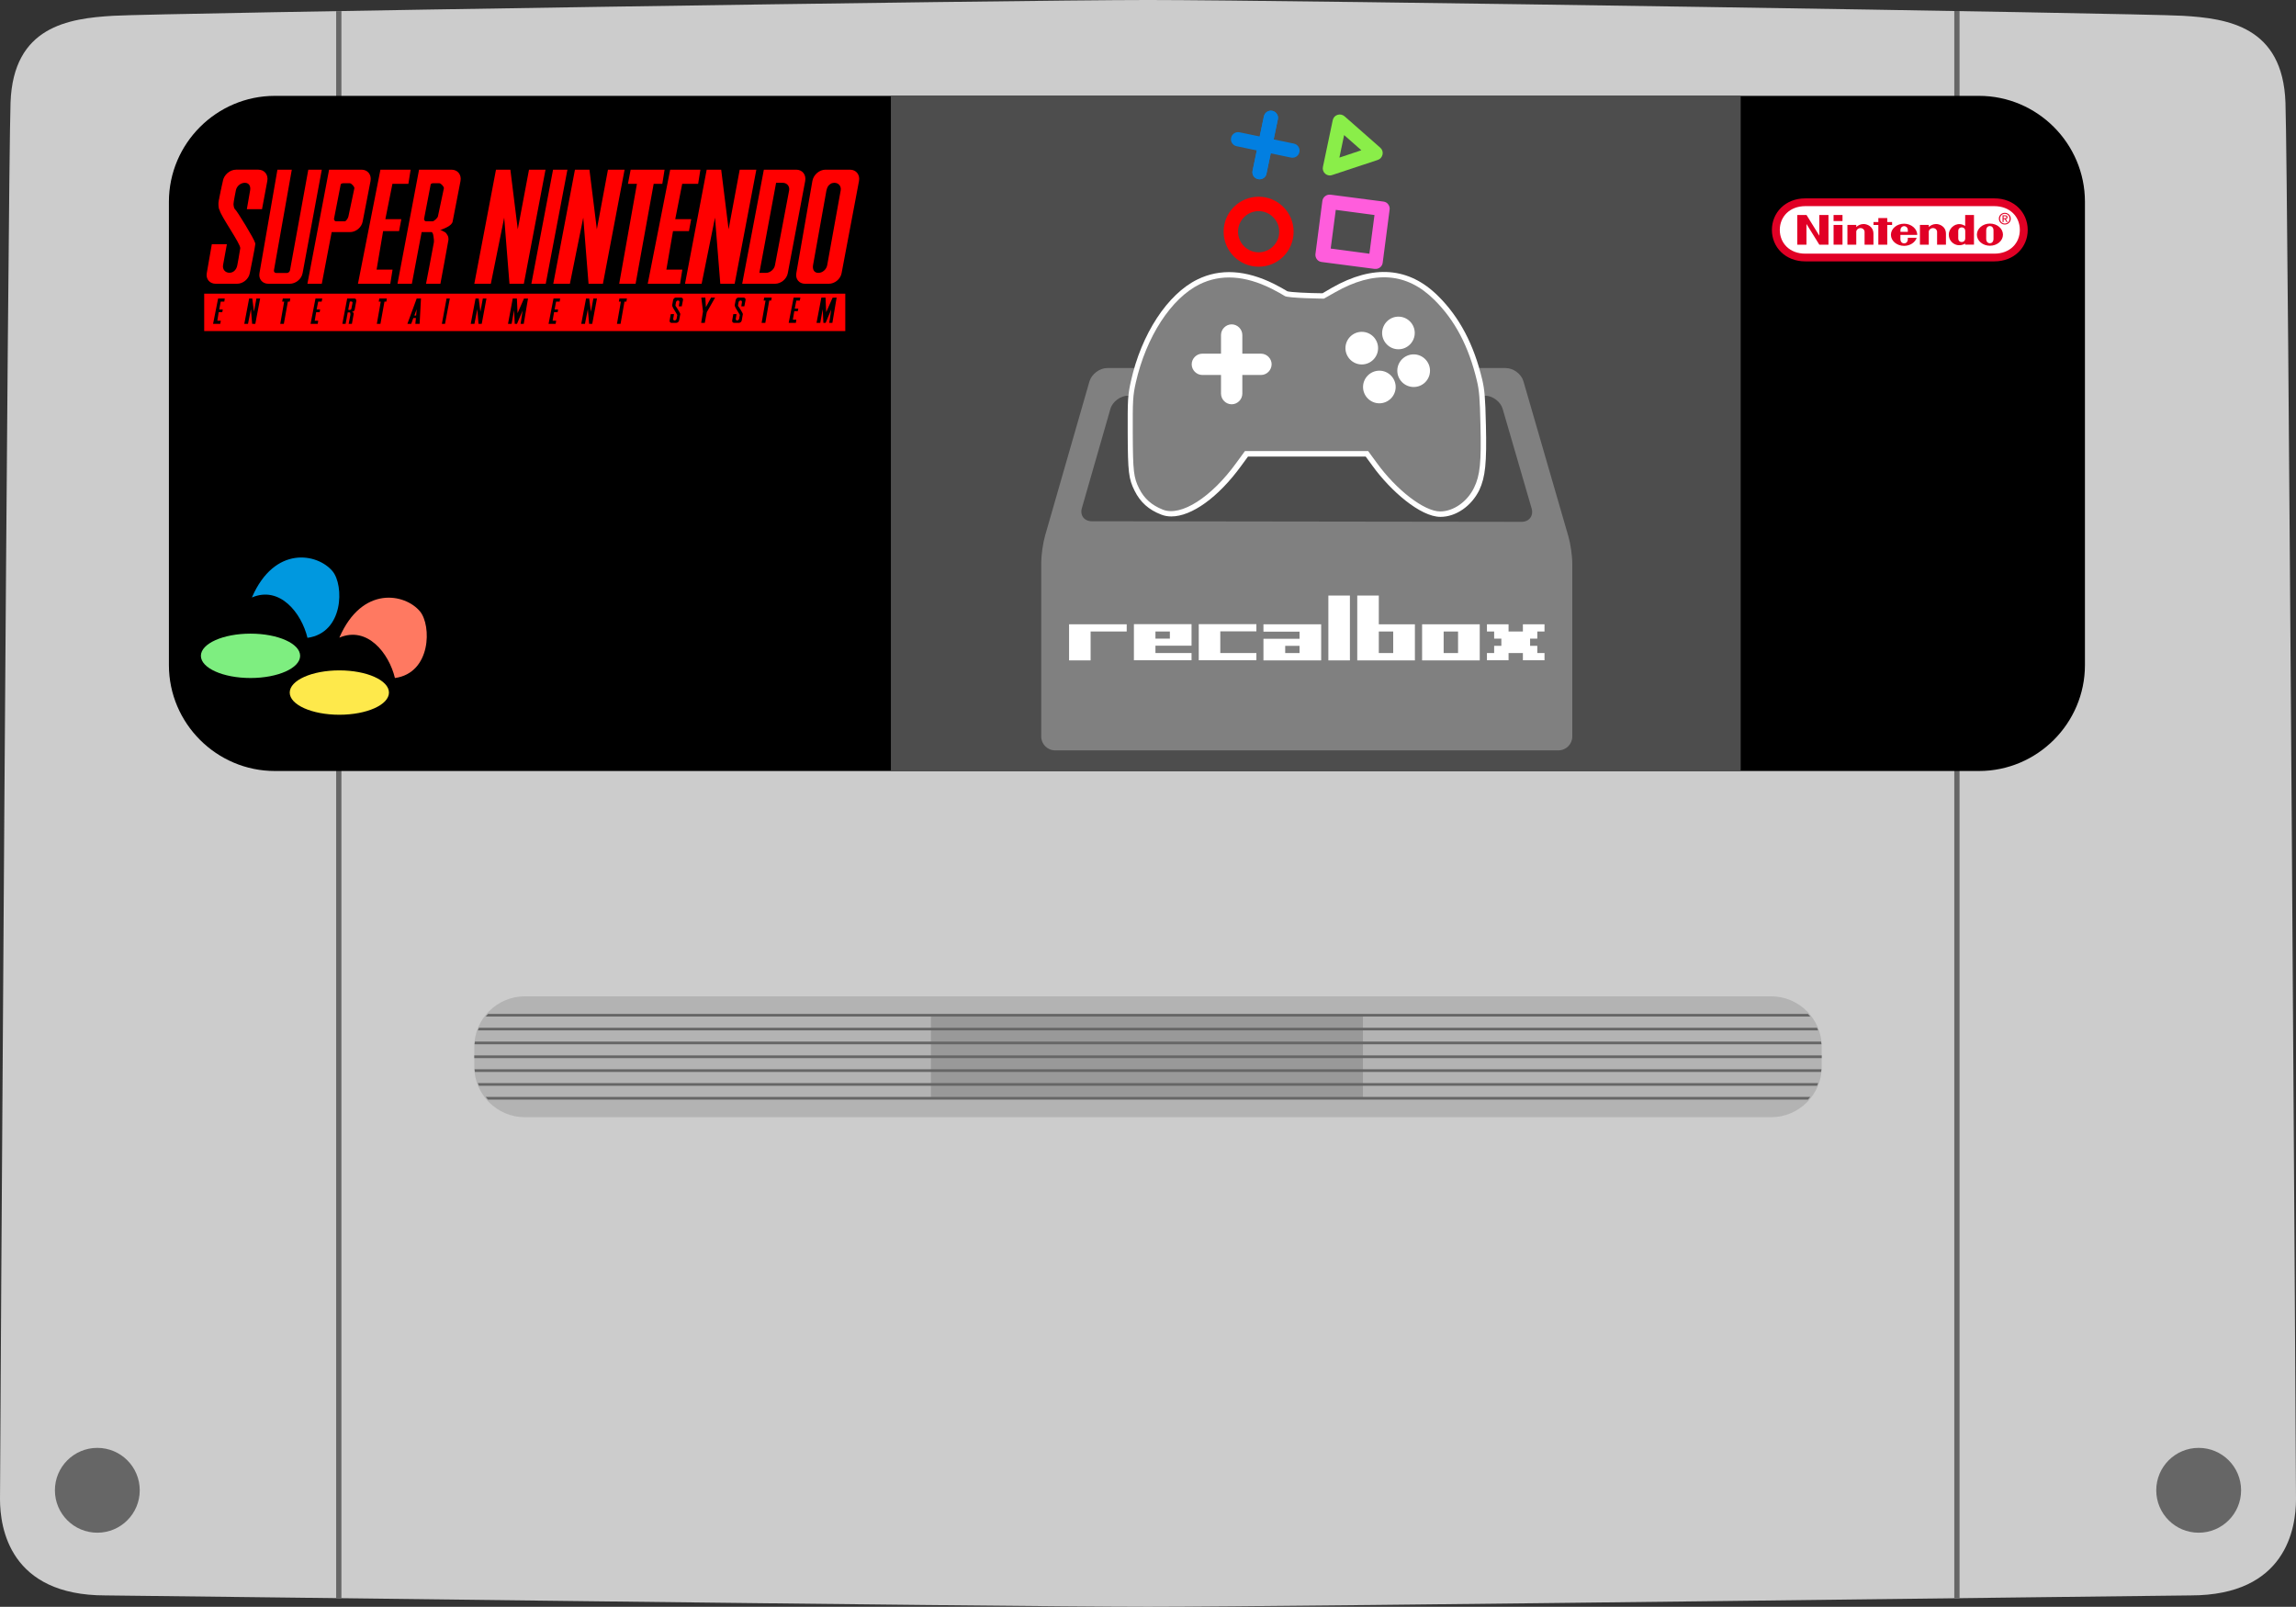 <?xml version="1.0" encoding="UTF-8" standalone="no"?>
<svg
   xmlns:dc="http://purl.org/dc/elements/1.1/"
   xmlns:cc="http://creativecommons.org/ns#"
   xmlns:rdf="http://www.w3.org/1999/02/22-rdf-syntax-ns#"
   xmlns:svg="http://www.w3.org/2000/svg"
   xmlns="http://www.w3.org/2000/svg"
   xmlns:sodipodi="http://sodipodi.sourceforge.net/DTD/sodipodi-0.dtd"
   xmlns:inkscape="http://www.inkscape.org/namespaces/inkscape"
   viewBox="0 0 258.81 181.145"
   height="181.145"
   width="258.81"
   xml:space="preserve"
   version="1.1"
   id="svg2"
   inkscape:version="0.91 r13725"
   sodipodi:docname="game.svg"><rect x="0" y="0" width="258.81" height="181.145" fill="#333333" stroke="none"/><sodipodi:namedview
     pagecolor="#ffffff"
     bordercolor="#666666"
     borderopacity="1"
     objecttolerance="10"
     gridtolerance="10"
     guidetolerance="10"
     inkscape:pageopacity="0"
     inkscape:pageshadow="2"
     inkscape:window-width="1920"
     inkscape:window-height="1027"
     id="namedview60"
     showgrid="false"
     inkscape:zoom="3.6849418"
     inkscape:cx="129.405"
     inkscape:cy="90.572502"
     inkscape:window-x="-8"
     inkscape:window-y="-8"
     inkscape:window-maximized="1"
     inkscape:current-layer="svg2" /><defs
     id="defs6"><clipPath
       id="clipPath16"
       clipPathUnits="userSpaceOnUse"><path
         id="path18"
         d="m 0,144.916 207.048,0 L 207.048,0 0,0 0,144.916 Z" /></clipPath><pattern
       y="0"
       x="0"
       height="6"
       width="6"
       patternUnits="userSpaceOnUse"
       id="EMFhbasepattern" /></defs><g
     transform="matrix(1.25,0,0,-1.25,0,181.145)"
     id="g10"><g
       id="g12"><g
         clip-path="url(#clipPath16)"
         id="g14"><g
           transform="translate(103.524,1e-4)"
           id="g20"><path
             id="path22"
             style="fill:#cccccc;fill-opacity:1;fill-rule:nonzero;stroke:none"
             d="m 0,0 c 13.146,0 92.244,1.027 94.026,1.027 8.611,0 9.498,6.072 9.498,8.684 0,2.612 -0.712,119.059 -0.95,125.945 -0.237,6.886 -5.223,7.598 -9.26,7.836 -4.036,0.237 -80.967,1.424 -93.314,1.424 -12.347,0 -89.278,-1.187 -93.314,-1.424 -4.037,-0.238 -9.023,-0.95 -9.26,-7.836 -0.238,-6.886 -0.95,-123.333 -0.95,-125.945 0,-2.612 0.887,-8.684 9.498,-8.684 C -92.244,1.027 -13.146,0 0,0" /></g><path
           id="path24"
           style="fill:#666666;fill-opacity:1;fill-rule:nonzero;stroke:none"
           d="m 176.708,0.775 -0.474,0 0,143.148 0.474,0 0,-143.148 z" /><path
           id="path26"
           style="fill:#666666;fill-opacity:1;fill-rule:nonzero;stroke:none"
           d="m 30.788,0.765 -0.474,0 0,143.148 0.474,0 0,-143.148 z" /><g
           transform="translate(178.464,75.381)"
           id="g28"><path
             id="path30"
             style="fill:#000000;fill-opacity:1;fill-rule:nonzero;stroke:none"
             d="m 0,0 -153.681,0 c -5.253,0 -9.551,4.298 -9.551,9.551 l 0,41.787 c 0,5.252 4.298,9.551 9.551,9.551 L 0,60.889 c 5.253,0 9.551,-4.299 9.551,-9.551 l 0,-41.787 C 9.551,4.298 5.253,0 0,0" /></g><path
           id="path32"
           style="fill:#4d4d4d;fill-opacity:1;fill-rule:nonzero;stroke:none"
           d="m 80.337,75.381 76.634,0 0,60.889 -76.634,0 0,-60.889 z" /><g
           transform="translate(27.065,85.768)"
           id="g34"><path
             id="path36"
             style="fill:#7eee80;fill-opacity:1;fill-rule:nonzero;stroke:none"
             d="m 0,0 c 0,-1.105 -2.003,-2.001 -4.475,-2.001 -2.471,0 -4.474,0.896 -4.474,2.001 0,1.105 2.003,2.001 4.474,2.001 C -2.003,2.001 0,1.105 0,0" /></g><g
           transform="translate(35.076,82.454)"
           id="g38"><path
             id="path40"
             style="fill:#fee94b;fill-opacity:1;fill-rule:nonzero;stroke:none"
             d="m 0,0 c 0,-1.105 -2.003,-2.001 -4.475,-2.001 -2.471,0 -4.474,0.896 -4.474,2.001 0,1.105 2.003,2.001 4.474,2.001 C -2.003,2.001 0,1.105 0,0" /></g><g
           transform="translate(35.614,83.767)"
           id="g42"><path
             id="path44"
             style="fill:#ff7961;fill-opacity:1;fill-rule:nonzero;stroke:none"
             d="M 0,0 C -0.539,2.241 -2.492,4.717 -5.013,3.64 -2.96,8.376 0.915,7.623 2.26,6.008 3.308,4.751 3.283,0.45 0,0" /></g><g
           transform="translate(27.728,87.39)"
           id="g46"><path
             id="path48"
             style="fill:#0098df;fill-opacity:1;fill-rule:nonzero;stroke:none"
             d="M 0,0 C -0.539,2.241 -2.492,4.717 -5.013,3.64 -2.96,8.376 0.915,7.623 2.26,6.008 3.308,4.751 3.283,0.45 0,0" /></g><g
           transform="translate(12.602,10.508)"
           id="g50"><path
             id="path52"
             style="fill:#666666;fill-opacity:1;fill-rule:nonzero;stroke:none"
             d="m 0,0 c 0,-2.113 -1.713,-3.825 -3.826,-3.825 -2.112,0 -3.825,1.712 -3.825,3.825 0,2.113 1.713,3.826 3.825,3.826 C -1.713,3.826 0,2.113 0,0" /></g><g
           transform="translate(194.446,10.508)"
           id="g54"><path
             id="path56"
             style="fill:#666666;fill-opacity:1;fill-rule:nonzero;stroke:none"
             d="m 0,0 c 0,-2.113 1.713,-3.825 3.826,-3.825 2.112,0 3.825,1.712 3.825,3.825 0,2.113 -1.713,3.826 -3.825,3.826 C 1.713,3.826 0,2.113 0,0" /></g><g
           transform="translate(159.723,44.157)"
           id="g58"><path
             id="path60"
             style="fill:#b3b3b3;fill-opacity:1;fill-rule:nonzero;stroke:none"
             d="m 0,0 -112.398,0 c -2.506,0 -4.556,2.05 -4.556,4.556 l 0,1.789 c 0,2.506 2.05,4.556 4.556,4.556 L 0,10.901 c 2.506,0 4.556,-2.05 4.556,-4.556 l 0,-1.789 C 4.556,2.05 2.506,0 0,0" /></g><path
           id="path62"
           style="fill:#999999;fill-opacity:1;fill-rule:nonzero;stroke:none"
           d="m 122.909,45.802 -38.959,0 0,7.611 38.959,0 0,-7.611 z" /><g
           transform="translate(163.857,52.225)"
           id="g64"><path
             id="path66"
             style="fill:#666666;fill-opacity:1;fill-rule:nonzero;stroke:none"
             d="m 0,0 -120.667,0 c -0.035,-0.079 -0.067,-0.159 -0.099,-0.24 l 120.865,0 C 0.068,-0.159 0.036,-0.079 0,0 m 0.364,-1.248 -121.395,0 c -0.012,-0.08 -0.026,-0.16 -0.034,-0.241 l 121.463,0 C 0.39,-1.408 0.376,-1.328 0.364,-1.248 m -1.183,2.496 -119.029,0 c -0.07,-0.078 -0.14,-0.157 -0.205,-0.24 l 119.44,0 c -0.066,0.083 -0.135,0.162 -0.206,0.24 m -120.269,-3.985 121.51,0 0,0.24 -121.51,0 0,-0.24 z m 1.241,-3.746 119.028,0 c 0.071,0.079 0.14,0.158 0.206,0.241 l -119.44,0 c 0.065,-0.083 0.135,-0.162 0.206,-0.241 m -0.819,1.249 120.666,0 c 0.036,0.079 0.068,0.159 0.099,0.24 l -120.865,0 c 0.032,-0.081 0.064,-0.161 0.1,-0.24 m -0.365,1.248 121.395,0 c 0.012,0.08 0.026,0.159 0.034,0.241 l -121.463,0 c 0.008,-0.082 0.022,-0.161 0.034,-0.241" /></g><g
           transform="translate(162.803,121.342)"
           id="g68"><path
             id="path70"
             style="fill:#e10025;fill-opacity:1;fill-rule:evenodd;stroke:none"
             d="m 0,0 c -1.809,0 -3.017,1.282 -3.017,2.836 0,1.555 1.211,2.851 3.014,2.847 l 17.041,0 C 18.841,5.687 20.052,4.391 20.052,2.836 20.052,1.282 18.844,0 17.035,0 L 0,0 Z" /></g><g
           transform="translate(162.809,126.326)"
           id="g72"><path
             id="path74"
             style="fill:#ffffff;fill-opacity:1;fill-rule:evenodd;stroke:none"
             d="m 0,0 c -1.432,-0.003 -2.311,-0.96 -2.311,-2.144 0,-1.183 0.873,-2.148 2.311,-2.143 l 17.023,0 c 1.438,-0.005 2.312,0.96 2.312,2.143 0,1.184 -0.879,2.141 -2.312,2.144 L 0,0 Z" /></g><g
           transform="translate(162.075,125.526)"
           id="g76"><path
             id="path78"
             style="fill:#e10025;fill-opacity:1;fill-rule:evenodd;stroke:none"
             d="M 0,0 0.833,0 1.987,-1.866 1.986,0 l 0.827,0 0,-2.676 -0.826,0 -1.159,1.866 0,-1.866 L 0,-2.676 0,0 Z" /></g><g
           transform="translate(169.384,125.25)"
           id="g80"><path
             id="path82"
             style="fill:#e10025;fill-opacity:1;fill-rule:evenodd;stroke:none"
             d="m 0,0 0.805,0 0,-0.36 0.436,0 0,-0.264 -0.436,0 0.001,-1.776 -0.806,0 0,1.776 -0.437,0 0,0.264 0.438,0 L 0,0 Z" /></g><path
           id="path84"
           style="fill:#e10025;fill-opacity:1;fill-rule:evenodd;stroke:none"
           d="m 165.348,124.629 0.805,0 0,-1.779 -0.805,0 0,1.779 z" /><path
           id="path86"
           style="fill:#e10025;fill-opacity:1;fill-rule:evenodd;stroke:none"
           d="m 165.347,125.526 0.806,0 0,-0.547 -0.806,0 0,0.547 z" /><g
           transform="translate(179.447,124.751)"
           id="g88"><path
             id="path90"
             style="fill:#e10025;fill-opacity:1;fill-rule:evenodd;stroke:none"
             d="m 0,0 c -0.649,0 -1.175,-0.447 -1.175,-0.999 0,-0.552 0.526,-0.999 1.175,-0.999 0.65,0 1.176,0.447 1.176,0.999 C 1.176,-0.447 0.65,0 0,0 m 0.323,-0.997 c 0,0 -0.001,-0.268 -0.001,-0.377 0,-0.283 -0.167,-0.4 -0.328,-0.4 -0.161,0 -0.33,0.117 -0.33,0.4 0,0.109 0.001,0.384 0.001,0.384 0,0 0,0.263 0,0.371 0,0.282 0.168,0.398 0.329,0.398 0.16,0 0.328,-0.116 0.328,-0.398 0,-0.108 0,-0.307 0.001,-0.379 l 0,0.001 z" /></g><g
           transform="translate(177.221,123.749)"
           id="g92"><path
             id="path94"
             style="fill:#e10025;fill-opacity:1;fill-rule:evenodd;stroke:none"
             d="m 0,0 0,0.318 c 0,0.275 -0.19,0.345 -0.315,0.345 -0.128,0 -0.316,-0.07 -0.316,-0.345 0,-0.091 0.001,-0.317 0.001,-0.317 0,0 -0.001,-0.222 -0.001,-0.317 0,-0.274 0.188,-0.346 0.316,-0.346 C -0.19,-0.662 0,-0.59 0,-0.316 L 0,0 Z m -0.006,1.777 0.794,0 0,-2.675 -0.795,0 c 0,0 0,0.086 0,0.102 -0.308,-0.193 -0.656,-0.192 -0.927,-0.066 -0.072,0.033 -0.55,0.263 -0.55,0.882 0,0.47 0.443,0.982 1.023,0.931 0.191,-0.017 0.327,-0.086 0.455,-0.158 l 0,0.984 z" /></g><g
           transform="translate(168.036,124.711)"
           id="g96"><path
             id="path98"
             style="fill:#e10025;fill-opacity:1;fill-rule:evenodd;stroke:none"
             d="m 0,0 c 0.301,0.008 0.911,-0.189 0.907,-0.893 -0.001,-0.125 0,-0.968 0,-0.968 l -0.8,0 0,1.169 c 0,0.155 -0.148,0.327 -0.367,0.327 -0.22,0 -0.382,-0.172 -0.382,-0.327 0,-0.076 0.001,-1.169 0.001,-1.169 l -0.799,0 -0.001,1.779 0.8,0.001 c 0,0 -0.001,-0.144 0,-0.187 C -0.488,-0.122 -0.266,-0.008 0,0" /></g><g
           transform="translate(174.575,124.711)"
           id="g100"><path
             id="path102"
             style="fill:#e10025;fill-opacity:1;fill-rule:evenodd;stroke:none"
             d="M 0,0 C 0.3,0.008 0.911,-0.189 0.907,-0.893 0.906,-1.018 0.906,-1.861 0.906,-1.861 l -0.799,0 0,1.169 c 0,0.155 -0.148,0.327 -0.367,0.327 -0.219,0 -0.383,-0.172 -0.383,-0.327 0,-0.076 0.001,-1.169 0.001,-1.169 l -0.798,0 0,1.779 0.798,0.001 c 0,0 -0.001,-0.144 0,-0.187 C -0.487,-0.122 -0.266,-0.008 0,0" /></g><g
           transform="translate(172.043,123.472)"
           id="g104"><path
             id="path106"
             style="fill:#e10025;fill-opacity:1;fill-rule:evenodd;stroke:none"
             d="m 0,0 c 0,0 0.001,-0.008 0.001,-0.108 0,-0.326 -0.214,-0.398 -0.333,-0.398 -0.119,0 -0.337,0.072 -0.337,0.398 0,0.098 0.001,0.367 0.001,0.367 l 1.516,0 c 0,0.552 -0.533,1.009 -1.187,1.009 -0.654,0 -1.185,-0.447 -1.185,-0.998 0,-0.552 0.531,-1 1.185,-1 0.543,0 1.001,0.31 1.141,0.731 L 0,0 Z m -0.668,0.537 c -0.002,0.155 0.002,0.259 0.053,0.349 0.063,0.109 0.179,0.161 0.283,0.162 l 0,0 C -0.227,1.047 -0.112,0.995 -0.049,0.886 0.002,0.796 0.005,0.692 0.004,0.537 l -0.672,0 z" /></g><g
           transform="translate(180.789,125.231)"
           id="g108"><path
             id="path110"
             style="fill:#e10025;fill-opacity:1;fill-rule:evenodd;stroke:none"
             d="m 0,0 c 0.078,0 0.148,0.005 0.148,0.099 0,0.075 -0.069,0.09 -0.132,0.09 l -0.126,0 L -0.11,0 0,0 Z m -0.11,-0.342 -0.093,0 0,0.609 0.232,0 c 0.144,0 0.215,-0.053 0.215,-0.173 0,-0.109 -0.068,-0.157 -0.158,-0.168 l 0.173,-0.268 -0.102,0 -0.162,0.264 -0.105,0 0,-0.264 z" /></g><g
           transform="translate(180.79,124.754)"
           id="g112"><path
             id="path114"
             style="fill:#e10025;fill-opacity:1;fill-rule:evenodd;stroke:none"
             d="M 0,0 C 0.239,0 0.427,0.187 0.427,0.442 0.427,0.691 0.239,0.88 0,0.88 -0.241,0.88 -0.43,0.691 -0.43,0.442 -0.43,0.187 -0.241,0 0,0 m -0.536,0.442 c 0,0.303 0.246,0.526 0.536,0.526 0.288,0 0.534,-0.223 0.534,-0.526 0,-0.307 -0.246,-0.53 -0.534,-0.53 -0.29,0 -0.536,0.223 -0.536,0.53" /></g><g
           transform="translate(37.577,117.034)"
           id="g116"><path
             id="path118"
             style="fill:#ff0000;fill-opacity:1;fill-rule:nonzero;stroke:none"
             d="m 0,0 -0.213,-0.577 0.162,0 L 0,0 Z m -5.996,0.689 c -0.016,0 -0.029,-0.01 -0.04,-0.021 l -0.132,-0.688 0,-0.01 c 0,-0.023 0.015,-0.041 0.04,-0.041 l 0.122,0 c 0.03,0 0.106,0.061 0.111,0.091 l 0.112,0.567 c 0.005,0.033 -0.051,0.102 -0.081,0.102 l -0.132,0 z m 24.277,0.273 0.679,0 -0.051,-0.283 -0.172,0 -0.354,-2.006 -0.324,0 0.354,2.006 -0.182,0 0.05,0.283 z m -3.008,0 0.284,0 0.152,-1.195 0.223,1.195 0.324,0 -0.426,-2.289 -0.283,0 -0.112,1.327 -0.263,-1.327 -0.334,0 0.435,2.289 z m -2.937,0 0.598,0 -0.041,-0.283 -0.324,0 -0.132,-0.709 0.314,0 -0.04,-0.243 -0.324,0 -0.132,-0.77 0.324,0 -0.05,-0.284 -0.638,0 0.445,2.289 z m -3.676,0 0.374,0 0.061,-1.327 0.577,1.317 0.365,0 -0.385,-2.279 -0.283,0 0.182,1.205 -0.506,-1.205 -0.203,0 -0.061,1.236 -0.223,-1.236 -0.324,0 0.426,2.289 z m -3.353,0 0.284,0 0.152,-1.195 0.222,1.195 0.325,0 -0.426,-2.289 -0.293,0 L 5.469,0 5.206,-1.327 l -0.334,0 0.435,2.289 z m -2.613,0 0.294,0 -0.436,-2.289 -0.283,0 0.425,2.289 z m -2.694,0 0.385,0 -0.122,-2.289 -0.385,0 0.051,0.527 -0.233,0 -0.192,-0.527 -0.345,0 L 0,0.962 Z m -3.373,0 0.679,0 -0.041,-0.283 -0.172,0 -0.364,-2.006 -0.324,0 0.354,2.006 -0.182,0 0.05,0.283 z m -2.896,0 0.648,0 c 0.12,0 0.196,-0.106 0.172,-0.233 l -0.152,-0.81 C -5.618,-0.169 -5.772,-0.24 -5.854,-0.273 l 0.02,0 0.01,0 0.01,0 0,-0.011 0.011,0 0.01,0 0.01,0 0.01,0 0.01,-0.01 0.01,0 0.01,0 0.01,0 0,-0.01 0.011,0 0.01,0 0,-0.01 0.01,0 c 0.013,-0.025 0.02,-0.097 0.02,-0.111 0,-0.014 -0.162,-0.902 -0.162,-0.902 l -0.294,0 c 0,0 0.157,0.798 0.162,0.831 0.003,0.035 -0.003,0.078 -0.01,0.111 -0.002,0.024 -0.003,0.066 -0.03,0.091 l -0.203,0 -0.192,-1.033 -0.294,0 0.436,2.289 z m -2.857,0 0.608,0 -0.05,-0.283 -0.314,0 -0.142,-0.709 0.314,0 -0.041,-0.243 -0.314,0 -0.131,-0.77 0.314,0 -0.041,-0.284 -0.648,0 0.445,2.289 z m -2.947,0 0.669,0 -0.041,-0.283 -0.172,0 -0.365,-2.006 -0.324,0 0.355,2.006 -0.183,0 0.061,0.283 z m -3.038,0 0.283,0 0.152,-1.195 0.223,1.195 0.334,0 -0.435,-2.289 -0.284,0 -0.111,1.327 -0.264,-1.327 -0.334,0 0.436,2.289 z m -2.796,0 0.598,0 -0.041,-0.283 -0.324,0 -0.131,-0.709 0.314,0 -0.041,-0.243 -0.324,0 -0.122,-0.77 0.314,0 -0.05,-0.284 -0.648,0 0.455,2.289 z m 54.399,0.081 0.375,0 0.06,-1.316 0.578,1.306 0.364,0.01 -0.384,-2.279 -0.284,0 0.182,1.206 -0.506,-1.206 -0.203,0 -0.061,1.236 -0.222,-1.236 -0.335,0 0.436,2.279 z m -2.502,0 0.608,0 -0.051,-0.273 -0.314,0 -0.141,-0.719 0.324,0 -0.051,-0.233 -0.314,0 -0.132,-0.77 0.314,0 -0.04,-0.284 -0.648,0 0.445,2.279 z m -2.653,0 0.678,0 -0.05,-0.273 -0.173,0 -0.354,-2.006 -0.334,0 0.354,2.006 -0.172,0 0.051,0.273 z m -2.36,0 0.01,0 0.01,0 0.01,0 0.01,0 0.01,0 0.446,0 c 0.12,0 0.204,-0.096 0.182,-0.223 l -0.111,-0.567 -0.273,0 0.06,0.375 C 29.345,0.713 29.295,0.78 29.21,0.78 29.125,0.78 29.041,0.713 29.027,0.628 l -0.05,-0.274 c -0.011,-0.016 0.013,-0.093 0.03,-0.101 0.036,-0.021 0.395,-0.614 0.395,-0.658 0.011,-0.022 0.01,-0.032 0.01,-0.041 -0.013,-0.074 -0.101,-0.577 -0.101,-0.577 -0.022,-0.116 -0.135,-0.213 -0.253,-0.213 l -0.436,0 c -0.118,0 -0.194,0.097 -0.172,0.213 l 0.101,0.577 0.294,0 -0.071,-0.415 c -0.013,-0.085 0.039,-0.162 0.122,-0.162 0.084,0 0.165,0.077 0.182,0.162 l 0.061,0.334 c -0.055,0.14 -0.413,0.649 -0.436,0.77 -0.015,0.014 -0.022,0.087 -0.02,0.142 0.003,0.06 0.081,0.435 0.081,0.435 l 0.01,0.011 0,0.01 0,0.01 0.01,0.02 0,0.01 0.011,0.01 0,0.01 0.01,0.01 0,0.011 0.01,0.01 0.01,0.01 0,0.01 0.01,0 0.01,0.01 0.01,0.01 0.01,0.01 0.011,0.01 0.01,0.011 0.01,0.01 0.01,0 0.01,0.01 0.01,0 0.01,0.01 0.01,0 0.021,0 0.01,0.01 z m -3.312,0 0.365,0 0.05,-0.861 0.466,0.861 0.365,0 -0.75,-1.316 -0.182,-0.963 -0.324,0 0.162,1.033 -0.152,1.246 z m -2.33,0 0.011,0 0.01,0 0.01,0 0.01,0 0.01,0 0.446,0 c 0.12,0 0.206,-0.096 0.182,-0.223 l -0.112,-0.567 -0.273,0 0.061,0.375 C 23.703,0.713 23.654,0.78 23.568,0.78 23.484,0.78 23.401,0.713 23.386,0.628 L 23.335,0.354 c -0.008,-0.016 0.017,-0.093 0.031,-0.101 0.037,-0.021 0.395,-0.614 0.395,-0.658 0.008,-0.022 0.013,-0.032 0.01,-0.041 C 23.76,-0.52 23.66,-1.023 23.66,-1.023 23.637,-1.139 23.525,-1.236 23.406,-1.236 l -0.425,0 c -0.118,0 -0.194,0.097 -0.172,0.213 l 0.101,0.577 0.294,0 -0.071,-0.415 c -0.014,-0.085 0.036,-0.162 0.121,-0.162 0.082,0 0.169,0.077 0.183,0.162 l 0.06,0.334 c -0.054,0.14 -0.412,0.649 -0.435,0.77 -0.016,0.014 -0.022,0.087 -0.02,0.142 0.003,0.06 0.081,0.435 0.081,0.435 l 0.01,0 0,0.011 0,0.01 0,0.01 0.01,0.02 0,0.01 0.01,0.01 0,0.01 0.01,0.01 0,0.011 0.01,0.01 0.01,0.01 0,0.01 0.011,0 0.01,0.01 0.01,0.01 0.01,0.01 0,0.01 0.01,0 0.01,0.011 0.01,0.01 0.011,0 0.01,0.01 0.01,0 0.01,0.01 0.01,0 0.02,0 0.01,0.01 z m -42.498,-3.018 57.812,0 0,3.373 -57.812,0 0,-3.373 z m 20.581,13.329 0.01,0 0.01,0 0.01,0 0.01,0 0.588,0 c 0.138,0 0.432,-0.316 0.405,-0.456 L 1.914,8.366 C 1.89,8.233 1.561,7.92 1.428,7.92 l -0.557,0 c -0.115,0 -0.194,0.076 -0.203,0.182 0,0.017 -0.002,0.041 0,0.061 l 0.598,3.11 0.01,0.01 0.01,0.01 0.021,0.01 0.01,0 0.01,0.01 0.01,0.01 0.01,0 0.01,0.01 0.01,0 0.021,0.011 0.01,0 0.01,0 0.01,0 0,0.01 z m -8.072,0 0.628,0 c 0.138,0 0.43,-0.316 0.405,-0.456 L -6.158,8.356 C -6.183,8.224 -6.361,7.92 -6.492,7.92 l -0.76,0 -0.01,0 -0.01,0 -0.01,0.01 -0.01,0 -0.01,0 -0.011,0 -0.01,0 0,0.011 -0.01,0 -0.01,0 -0.01,0.01 -0.01,0 -0.01,0.01 -0.01,0.01 -0.011,0 0,0.01 -0.01,0.01 -0.01,0.01 0,0.01 -0.01,0.01 -0.01,0.011 0,0.01 0,0.01 -0.01,0.01 0,0.01 0,0.01 -0.01,0.01 0,0.01 c 0,0.017 -0.002,0.043 0,0.061 l 0.607,3.11 c 0.056,0.046 0.124,0.081 0.193,0.081 m 44.28,0.04 0.041,0 c 0.382,0 0.633,-0.306 0.567,-0.688 L 37.019,3.97 C 36.953,3.589 36.601,3.271 36.218,3.271 c -0.382,0 -0.541,0.317 -0.476,0.699 l 1.206,6.736 0.01,0.03 0.01,0.03 0.01,0.041 0.01,0.03 0.01,0.041 0.01,0.03 0.011,0.03 0.02,0.031 0.01,0.03 0.02,0.031 0.01,0.03 0.021,0.03 0.02,0.021 0.02,0.03 0.02,0.03 0.031,0.021 0.02,0.02 0.02,0.02 0.031,0.02 0.03,0.021 0.02,0.02 0.031,0.02 0.03,0.01 0.03,0.021 0.021,0.01 0.04,0.01 0.031,0.01 0.03,0 0.03,0.01 0.041,0 0.03,0.01 z m -5.216,0 0.598,0 c 0.382,0 0.643,-0.306 0.577,-0.688 L 32.309,3.97 C 32.242,3.588 31.871,3.271 31.489,3.271 l -0.588,0 1.509,8.123 z m 4.457,1.185 c -0.556,0 -1.086,-0.457 -1.185,-1.023 L 34.233,3.241 C 34.139,2.71 34.491,2.289 35.023,2.289 l 2.137,0 c 0.536,0 1.056,0.421 1.155,0.952 l 1.57,8.315 c 0.107,0.566 -0.256,1.023 -0.81,1.023 l -2.208,0 z m -5.561,0 -1.954,-10.29 2.957,0 c 0.537,0 1.055,0.421 1.155,0.952 l 1.569,8.315 c 0.107,0.567 -0.254,1.023 -0.81,1.023 l -2.917,0 z m -5.155,0 -1.955,-10.29 1.499,0 1.206,5.966 0.476,-5.966 1.296,0 1.955,10.29 -1.499,0 -1.003,-5.378 -0.668,5.378 -1.307,0 z m -3.292,0 -2.025,-10.29 2.917,0 0.202,1.276 -1.438,0 0.598,3.474 1.438,0 0.202,1.074 -1.438,0 0.628,3.19 1.438,0 0.203,1.276 -2.725,0 z m -3.565,0 -0.243,-1.276 0.81,0 -1.6,-9.014 1.479,0 1.63,9.014 0.78,0 0.203,1.276 -3.059,0 z m -5.023,0 -1.955,-10.29 1.499,0 1.205,5.966 0.476,-5.966 1.297,0 1.954,10.29 -1.499,0 -1.002,-5.378 -0.669,5.378 -1.306,0 z m -1.975,0 -1.955,-10.29 1.296,0 1.955,10.29 -1.296,0 z m -5.146,0 -1.954,-10.29 1.489,0 1.205,5.966 0.476,-5.966 1.296,0 1.955,10.29 -1.489,0 -1.013,-5.378 -0.668,5.378 -1.297,0 z m -6.937,0 -1.945,-10.29 1.296,0 0.882,4.659 0.921,0 C 1.489,6.835 1.503,6.627 1.519,6.522 1.543,6.371 1.568,6.178 1.55,6.026 1.533,5.876 0.841,2.289 0.841,2.289 l 1.296,0 c 0,0 0.729,3.908 0.729,3.97 0.002,0.064 0,0.264 -0.071,0.375 C 2.748,6.705 2.667,6.868 2.573,6.928 2.392,7.044 2.188,7.12 2.188,7.12 l -0.091,0 c 0.37,0.146 1.07,0.387 1.144,0.78 l 0.709,3.656 c 0.108,0.567 -0.255,1.023 -0.81,1.023 l -2.927,0 z m -3.484,0 -2.026,-10.29 2.917,0 0.202,1.276 -1.438,0 0.588,3.474 1.438,0 0.202,1.074 -1.438,0 0.638,3.19 1.439,0 0.202,1.276 -2.724,0 z m -4.629,0 -1.955,-10.29 1.297,0 0.891,4.659 1.651,0 c 0.537,0 1.046,0.424 1.144,0.952 l 0.709,3.656 c 0.107,0.567 -0.254,1.023 -0.81,1.023 l -1.631,0 -1.296,0 z m -4.659,0 -1.62,-9.338 c -0.093,-0.531 0.266,-0.952 0.8,-0.952 l 1.934,0 c 0.536,0 1.056,0.421 1.155,0.952 l 1.732,9.338 -1.216,0 -1.651,-9.075 c -0.024,-0.131 -0.152,-0.243 -0.283,-0.243 l -0.962,0 c -0.135,0 -0.225,0.111 -0.203,0.243 l 1.61,9.075 -1.296,0 z m -3.727,0 c -0.556,0 -1.096,-0.457 -1.195,-1.023 l 0,-0.01 0,-0.01 0,-0.01 -0.01,-0.01 0,-0.021 0,-0.01 -0.01,-0.02 0,-0.02 -0.011,-0.02 0,-0.031 -0.01,-0.02 0,-0.03 -0.01,-0.031 -0.01,-0.03 -0.01,-0.061 -0.02,-0.071 -0.011,-0.071 -0.02,-0.071 -0.01,-0.081 -0.02,-0.081 -0.021,-0.091 -0.02,-0.081 -0.03,-0.172 -0.02,-0.091 -0.021,-0.081 -0.01,-0.081 -0.02,-0.081 -0.02,-0.081 -0.01,-0.081 -0.01,-0.071 -0.021,-0.061 -0.01,-0.071 0,-0.03 -0.01,-0.021 0,-0.03 0,-0.02 -0.01,-0.031 0,-0.02 0,-0.02 -0.01,-0.02 0,-0.01 0,-0.011 c -0.011,-0.247 0.024,-0.585 0.101,-0.648 0.098,-0.545 1.916,-3.069 1.864,-3.453 -0.049,-0.386 -0.264,-1.52 -0.264,-1.52 -0.066,-0.382 -0.326,-0.689 -0.709,-0.689 -0.382,0 -0.643,0.306 -0.577,0.689 l 0.344,1.884 -1.357,0 -0.456,-2.613 c -0.093,-0.531 0.267,-0.952 0.8,-0.952 l 1.935,0 c 0.536,0 1.046,0.421 1.145,0.952 0,0 0.498,2.441 0.496,2.613 -0.002,0.173 -0.051,0.192 -0.051,0.192 0,0.199 -1.617,2.869 -1.782,2.968 -0.071,0.042 -0.13,0.306 -0.132,0.466 -0.003,0.159 0.213,1.226 0.213,1.226 0.065,0.382 0.428,0.688 0.81,0.688 0.382,0 0.542,-0.306 0.476,-0.688 l -0.294,-1.692 1.367,0 0.477,2.542 c 0.107,0.566 -0.255,1.023 -0.811,1.023 l -2.005,0 z" /></g></g></g></g><path
     inkscape:connector-curvature="0"
     id="path3475"
     d="m 141.878,30.068 c -2.166,0 -3.949,-1.76 -3.949,-3.949 0,-2.182 1.768,-3.941 3.949,-3.941 2.166,0 3.941,1.76 3.941,3.941 0,2.19 -1.76,3.949 -3.941,3.949 z m 0,-6.266 c -1.282,0 -2.325,1.043 -2.325,2.317 0,1.282 1.043,2.325 2.325,2.325 1.274,0 2.317,-1.043 2.317,-2.325 0,-1.274 -1.043,-2.317 -2.317,-2.317 z"
     style="fill:#ff0000;fill-opacity:1;fill-rule:nonzero;stroke:none" /><path
     inkscape:connector-curvature="0"
     id="path3477"
     d="m 155.063,30.315 -0.111,0 -5.98,-0.78 c -0.223,-0.032 -0.406,-0.135 -0.533,-0.311 -0.127,-0.167 -0.183,-0.39 -0.159,-0.589 l 0.78,-5.988 c 0.064,-0.438 0.47,-0.748 0.908,-0.701 l 5.988,0.78 c 0.215,0.032 0.406,0.135 0.526,0.311 0.127,0.167 0.191,0.39 0.159,0.589 l -0.78,5.988 c -0.048,0.406 -0.39,0.701 -0.796,0.701 z m -5.064,-2.293 4.363,0.581 0.573,-4.363 -4.363,-0.581 -0.573,4.363 z"
     style="fill:#ff5ddc;fill-opacity:1;fill-rule:nonzero;stroke:none" /><path
     inkscape:connector-curvature="0"
     id="path3479"
     d="m 141.981,20.211 c -0.056,0 -0.104,0 -0.167,-0.016 -0.438,-0.088 -0.717,-0.51 -0.621,-0.948 l 1.274,-6.123 c 0.096,-0.438 0.518,-0.717 0.955,-0.629 0.43,0.096 0.717,0.518 0.621,0.955 l -1.282,6.123 c -0.056,0.374 -0.406,0.637 -0.78,0.637 z"
     style="fill:#027fe1;fill-opacity:1;fill-rule:nonzero;stroke:none" /><path
     inkscape:connector-curvature="0"
     id="path3481"
     d="m 141.981,20.211 c -0.056,0 -0.104,0 -0.167,-0.016 -0.438,-0.088 -0.717,-0.51 -0.621,-0.948 l 1.274,-6.123 c 0.096,-0.438 0.518,-0.717 0.955,-0.629 0.43,0.096 0.717,0.518 0.621,0.955 l -1.282,6.123 c -0.056,0.374 -0.406,0.637 -0.78,0.637 z"
     style="fill:#027fe1;fill-opacity:1;fill-rule:nonzero;stroke:none" /><path
     inkscape:connector-curvature="0"
     id="path3483"
     d="m 145.692,17.782 c -0.056,0 -0.104,0 -0.167,-0.016 l -6.131,-1.282 c -0.43,-0.088 -0.716,-0.51 -0.621,-0.947 0.096,-0.438 0.517,-0.717 0.955,-0.621 l 6.123,1.274 c 0.438,0.096 0.717,0.518 0.621,0.955 -0.072,0.374 -0.406,0.637 -0.78,0.637 z"
     style="fill:#027fe1;fill-opacity:1;fill-rule:nonzero;stroke:none" /><path
     inkscape:connector-curvature="0"
     id="path3485"
     d="m 149.904,19.781 c -0.199,0 -0.39,-0.08 -0.533,-0.207 -0.215,-0.183 -0.311,-0.486 -0.247,-0.764 l 1.107,-5.271 c 0.064,-0.279 0.263,-0.51 0.533,-0.589 0.263,-0.096 0.573,-0.032 0.796,0.159 l 4.037,3.551 c 0.215,0.191 0.311,0.486 0.247,0.764 -0.064,0.279 -0.263,0.518 -0.533,0.605 l -5.144,1.704 c -0.104,0.032 -0.183,0.048 -0.263,0.048 z m 1.608,-4.554 -0.533,2.54 2.476,-0.828 -1.943,-1.712 z"
     style="fill:#8aee49;fill-opacity:1;fill-rule:nonzero;stroke:none" /><path
     inkscape:connector-curvature="0"
     id="path3487"
     d="m 176.792,60.468 -5.064,-17.477 c -0.231,-0.828 -1.139,-1.497 -1.999,-1.497 l -44.923,0 c -0.86,0 -1.744,0.669 -1.999,1.497 L 117.808,60.372 c -0.239,0.828 -0.438,2.198 -0.438,3.057 l 0,19.611 c 0,0.852 0.701,1.553 1.561,1.553 l 56.739,0 c 0.86,0 1.561,-0.701 1.561,-1.553 l 0,-19.523 c 0,-0.852 -0.199,-2.229 -0.438,-3.049 z m -5.279,-1.64 -48.434,-0.064 c -0.86,0 -1.377,-0.669 -1.123,-1.497 l 3.209,-11.163 c 0.231,-0.82 1.139,-1.497 1.999,-1.497 l 40.233,0 c 0.852,0 1.76,0.677 1.99,1.497 l 3.265,11.227 c 0.231,0.828 -0.287,1.497 -1.139,1.497 z"
     style="fill:#808080;fill-opacity:1;fill-rule:nonzero;stroke:none" /><path
     inkscape:connector-curvature="0"
     id="path3489"
     d="m 122.936,74.449 -2.428,0 0,-4.069 6.497,0 0,0.812 -4.069,0 0,3.257 0,0 z"
     style="fill:#ffffff;fill-opacity:1;fill-rule:nonzero;stroke:none" /><path
     inkscape:connector-curvature="0"
     id="path3491"
     d="m 130.245,73.621 4.069,0 0,0.812 -6.497,0 0,-4.069 6.497,0 0,2.428 -4.069,0 0,0.828 z m 0,-1.624 1.624,0 0,-0.804 -1.624,0 0,0.804 z"
     style="fill:#ffffff;fill-opacity:1;fill-rule:nonzero;stroke:none" /><path
     inkscape:connector-curvature="0"
     id="path3493"
     d="m 137.554,73.621 4.069,0 0,0.812 -6.497,0 0,-4.069 6.497,0 0,0.812 -4.069,0 0,2.444 z"
     style="fill:#ffffff;fill-opacity:1;fill-rule:nonzero;stroke:none" /><path
     inkscape:connector-curvature="0"
     id="path3495"
     d="m 142.419,70.381 6.505,0 0,4.069 -6.505,0 0,-2.436 4.069,0 0,-0.804 -4.069,0 0,-0.828 z m 2.452,3.241 1.616,0 0,-0.812 -1.616,0 0,0.812 z"
     style="fill:#ffffff;fill-opacity:1;fill-rule:nonzero;stroke:none" /><path
     inkscape:connector-curvature="0"
     id="path3497"
     d="m 149.737,67.14 2.428,0 0,7.309 -2.428,0 0,-7.309 z"
     style="fill:#ffffff;fill-opacity:1;fill-rule:nonzero;stroke:none" /><path
     inkscape:connector-curvature="0"
     id="path3499"
     d="m 152.993,67.14 2.428,0 0,3.241 4.069,0 0,4.069 -6.497,0 0,-7.309 z m 2.428,6.481 1.624,0 0,-2.428 -1.624,0 0,2.428 z"
     style="fill:#ffffff;fill-opacity:1;fill-rule:nonzero;stroke:none" /><path
     inkscape:connector-curvature="0"
     id="path3501"
     d="m 160.302,70.381 6.497,0 0,4.069 -6.497,0 0,-4.069 z m 2.429,3.241 1.624,0 0,-2.428 -1.624,0 0,2.428 z"
     style="fill:#ffffff;fill-opacity:1;fill-rule:nonzero;stroke:none" /><path
     inkscape:connector-curvature="0"
     id="path3503"
     d="m 168.424,72.809 0.812,0 0,-0.812 -0.812,0 0,-0.804 -0.812,0 0,-0.812 2.436,0 0,0.812 1.616,0 0,-0.812 2.436,0 0,0.812 -0.812,0 0,0.804 -0.812,0 0,0.812 0.812,0 0,0.812 0.812,0 0,0.812 -2.436,0 0,-0.812 -1.616,0 0,0.812 -2.436,0 0,-0.812 0.812,0 0,-0.812 z"
     style="fill:#ffffff;fill-opacity:1;fill-rule:nonzero;stroke:none" /><path
     inkscape:connector-curvature="0"
     id="path3505"
     d="m 167.492,47.84 c -0.064,-2.962 -0.143,-3.917 -0.422,-5.088 -0.94,-3.925 -2.556,-6.999 -4.96,-9.379 -3.288,-3.272 -7.309,-3.583 -11.959,-0.94 l -1.075,0.629 c -1.648,-0.016 -3.551,-0.111 -3.957,-0.223 -0.311,-0.199 -0.995,-0.573 -1.513,-0.836 -3.177,-1.577 -6.075,-1.752 -8.623,-0.502 -3.376,1.648 -6.33,6.155 -7.508,11.489 -0.342,1.545 -0.374,2.022 -0.358,5.86 0.016,4.347 0.104,5.144 0.78,6.481 0.637,1.282 1.584,2.142 3.002,2.683 0.358,0.143 0.733,0.207 1.139,0.207 2.277,0 5.287,-2.142 7.875,-5.709 l 0.764,-1.043 13.265,0 0.764,1.043 c 2.014,2.795 5.39,5.757 7.668,5.757 1.736,0 3.495,-1.218 4.379,-3.026 0.677,-1.481 0.844,-3.01 0.74,-7.405 z"
     style="fill:#ffffff;fill-opacity:1;fill-rule:nonzero;stroke:none" /><path
     inkscape:connector-curvature="0"
     id="path3507"
     d="m 166.879,47.856 c -0.064,-2.914 -0.135,-3.838 -0.406,-4.96 -0.916,-3.838 -2.46,-6.784 -4.785,-9.085 -3.097,-3.089 -6.792,-3.368 -11.219,-0.844 l -1.234,0.701 c 0,0 -4.069,-0.048 -4.411,-0.295 -0.239,-0.159 -0.908,-0.533 -1.497,-0.828 -3.01,-1.497 -5.709,-1.664 -8.09,-0.502 -3.217,1.577 -6.035,5.924 -7.206,11.083 -0.326,1.481 -0.358,1.951 -0.342,5.741 0.016,4.252 0.096,4.968 0.717,6.203 0.565,1.139 1.417,1.887 2.683,2.389 l 0,0 c 2.038,0.796 5.47,-1.393 8.289,-5.303 l 0.955,-1.306 13.886,0 0.955,1.306 c 2.229,3.089 5.375,5.502 7.166,5.502 1.481,0 3.058,-1.091 3.822,-2.683 0.669,-1.37 0.828,-2.85 0.717,-7.118 z m -24.739,-5.582 -2.102,0 0,2.102 c 0,0.653 -0.549,1.202 -1.202,1.202 -0.653,0 -1.202,-0.549 -1.202,-1.202 l 0,-2.102 -2.102,0 c -0.653,0 -1.202,-0.549 -1.202,-1.202 0,-0.653 0.549,-1.202 1.202,-1.202 l 2.102,0 0,-2.102 c 0,-0.653 0.549,-1.202 1.202,-1.202 0.653,0 1.202,0.549 1.202,1.202 l 0,2.102 2.102,0 c 0.653,0 1.202,0.549 1.202,1.202 -0.016,0.669 -0.549,1.202 -1.202,1.202 z m 15.494,-6.577 c 1.011,0 1.839,0.82 1.839,1.839 0,1.011 -0.828,1.839 -1.839,1.839 -1.011,0 -1.839,-0.828 -1.839,-1.839 0.016,-1.019 0.828,-1.839 1.839,-1.839 z m -5.972,3.551 c 0,-1.011 0.828,-1.839 1.839,-1.839 1.019,0 1.839,0.828 1.839,1.839 0,1.011 -0.82,1.839 -1.839,1.839 -1.011,0 -1.839,-0.828 -1.839,-1.839 z m 3.822,6.219 c -1.011,0 -1.839,-0.828 -1.839,-1.839 0,-1.011 0.828,-1.839 1.839,-1.839 1.011,0 1.839,0.828 1.839,1.839 0,1.011 -0.828,1.839 -1.839,1.839 z m 3.87,-1.839 c -1.019,0 -1.847,-0.828 -1.847,-1.839 0,-1.011 0.828,-1.839 1.847,-1.839 1.011,0 1.839,0.828 1.839,1.839 0,1.027 -0.828,1.839 -1.839,1.839 z"
     style="fill:#808080;fill-opacity:1;fill-rule:nonzero;stroke:none" /><path
     inkscape:connector-curvature="0"
     id="path3509"
     d="m 159.005,81.058 0,0 0,0 z"
     style="fill:#d40000;fill-opacity:1;fill-rule:nonzero;stroke:none" /><path
     inkscape:connector-curvature="0"
     id="path3511"
     d="m 159.005,79.537 0,0 0,0 z"
     style="fill:#d40000;fill-opacity:1;fill-rule:nonzero;stroke:none" /><path
     inkscape:connector-curvature="0"
     id="path3513"
     d="m 159.005,78.04 0,0 0,0 z"
     style="fill:#d40000;fill-opacity:1;fill-rule:nonzero;stroke:none" /><path
     inkscape:connector-curvature="0"
     id="path3515"
     d="m 159.005,78.789 0,0 0,0 z"
     style="fill:#d40000;fill-opacity:1;fill-rule:nonzero;stroke:none" /><path
     inkscape:connector-curvature="0"
     id="path3517"
     d="m 159.005,81.806 0,0 0,0 z"
     style="fill:#d40000;fill-opacity:1;fill-rule:nonzero;stroke:none" /><path
     inkscape:connector-curvature="0"
     id="path3519"
     d="m 159.005,80.286 0,0 0,0 z"
     style="fill:#d40000;fill-opacity:1;fill-rule:nonzero;stroke:none" /><path
     inkscape:connector-curvature="0"
     id="path3521"
     d="m 159.005,77.292 0,0 0,0 z"
     style="fill:#d40000;fill-opacity:1;fill-rule:nonzero;stroke:none" /></svg>